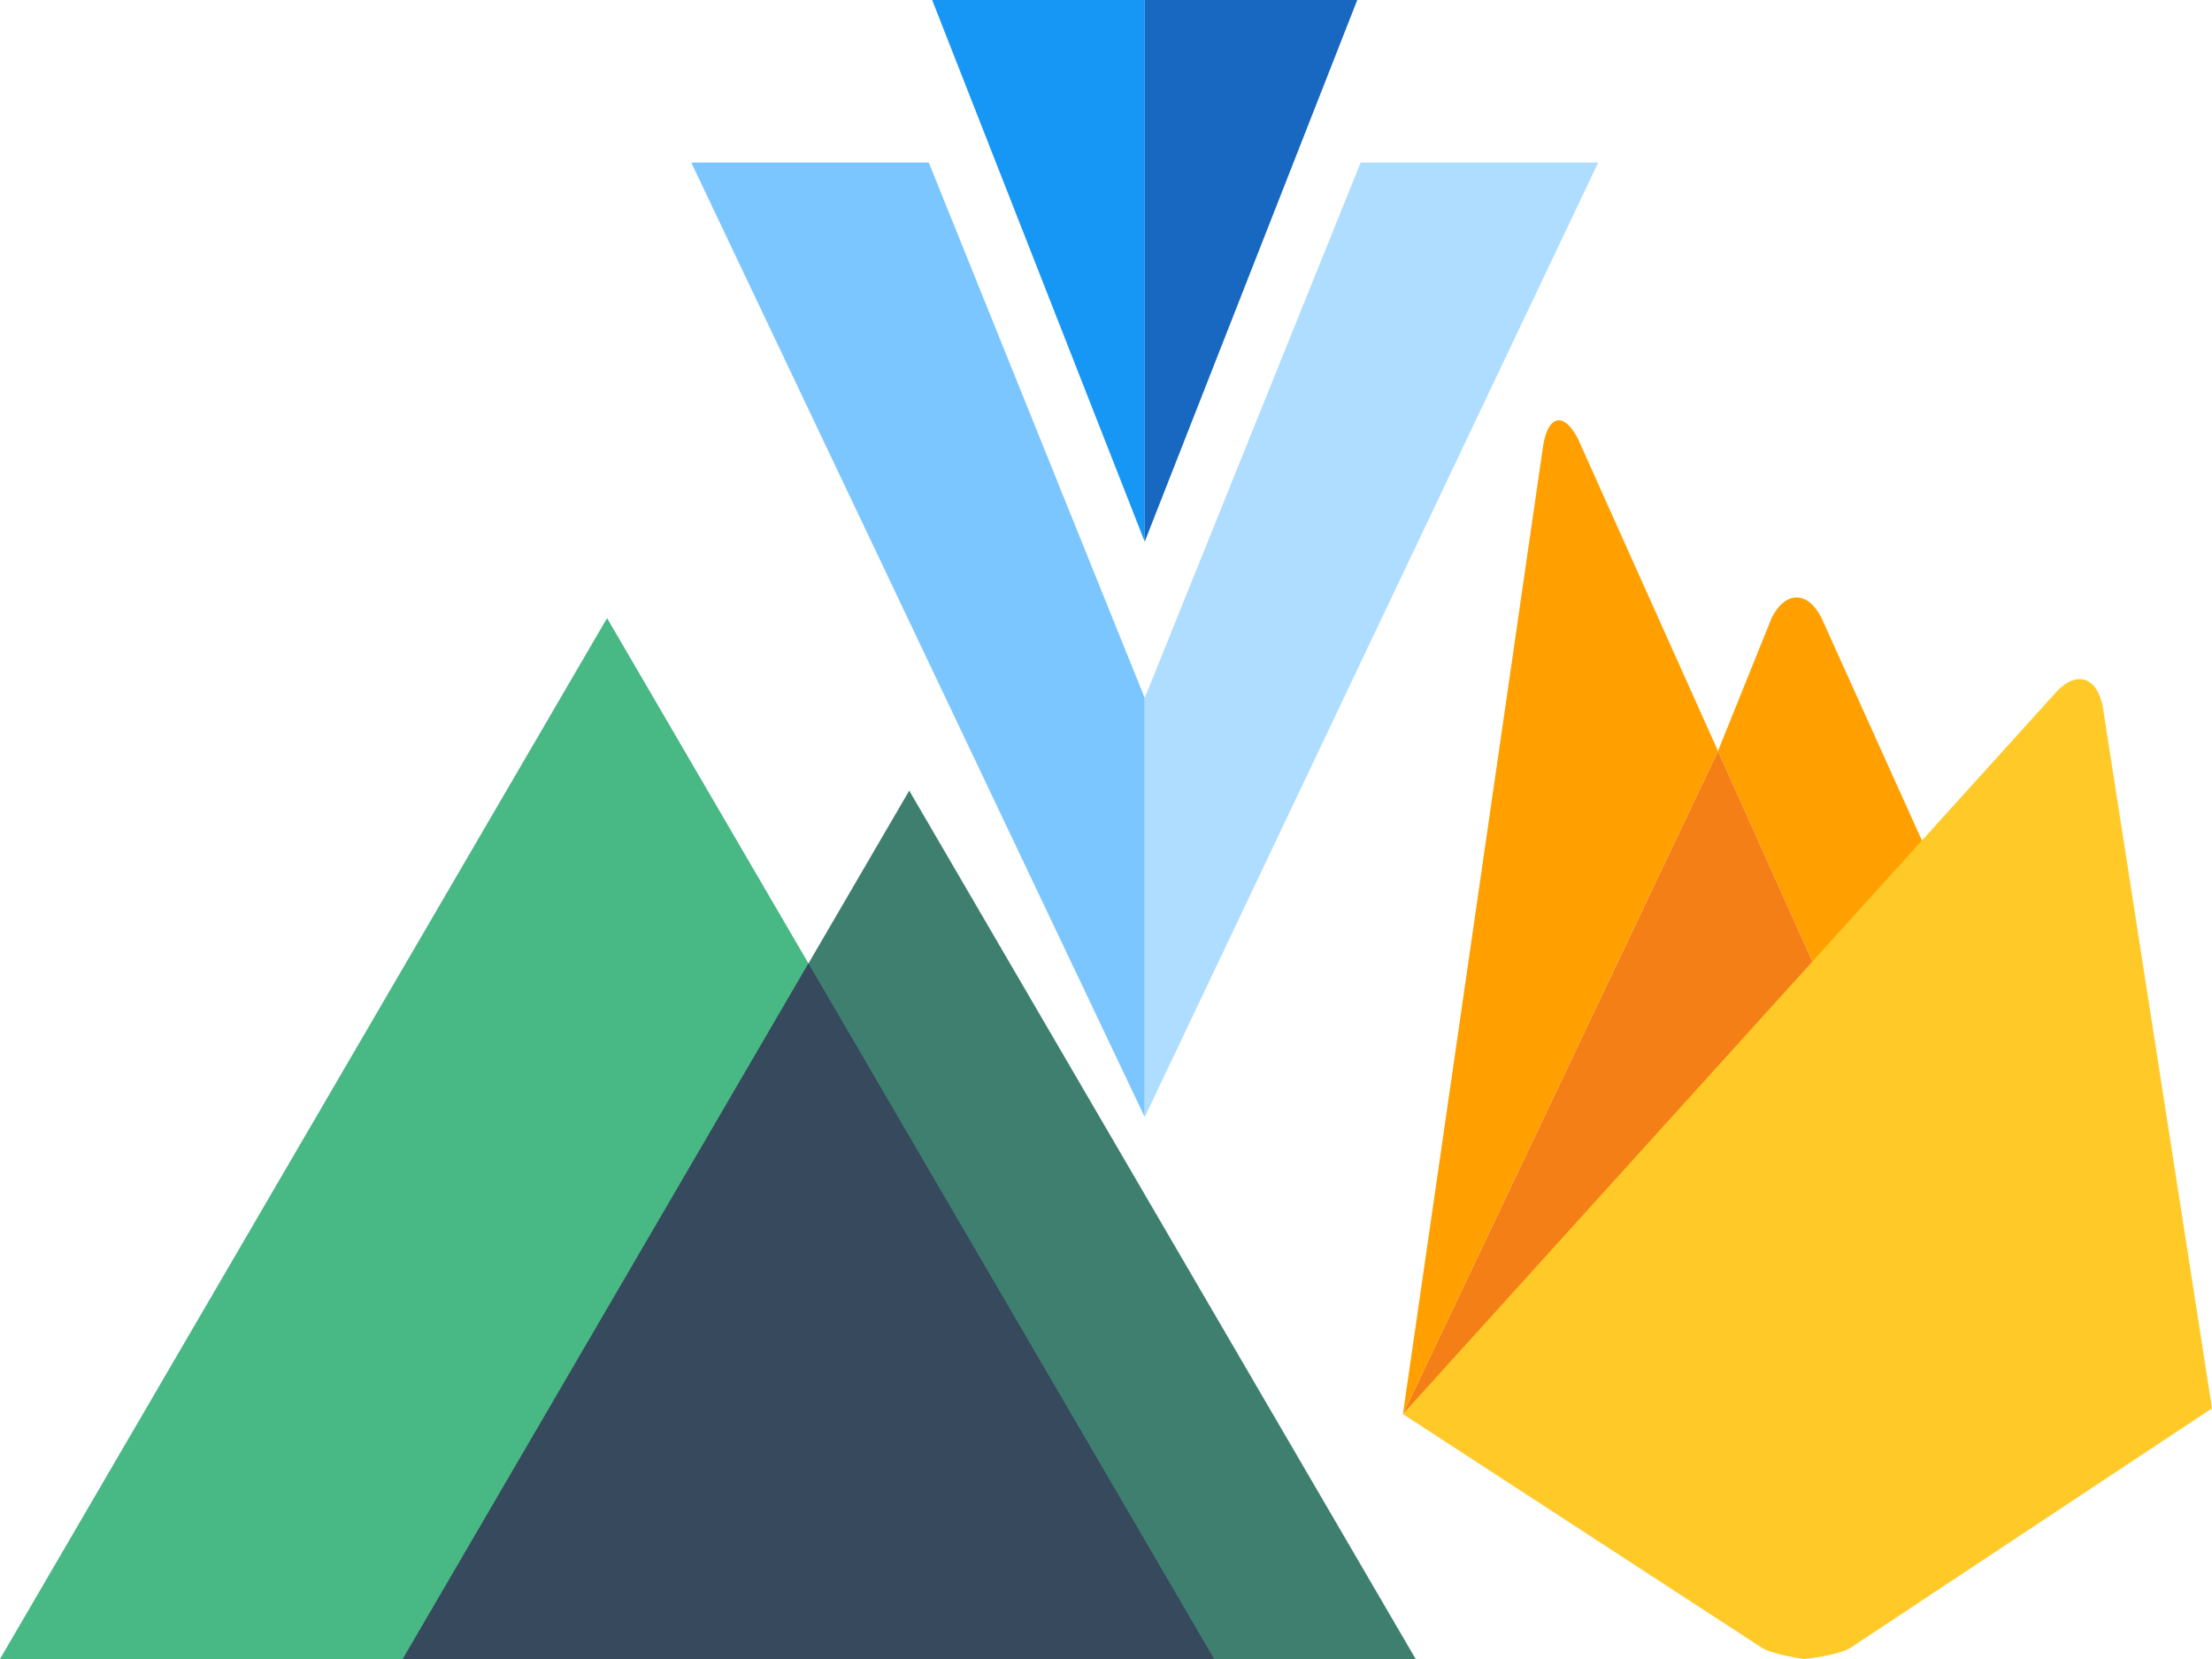 <?xml version="1.0" encoding="UTF-8" standalone="no"?><!-- Generator: Gravit.io --><svg xmlns="http://www.w3.org/2000/svg" xmlns:xlink="http://www.w3.org/1999/xlink" style="isolation:isolate" viewBox="0 0 400 300"><defs><clipPath id="_clipPath_ZE4EdfD84PEf1lbYo2xtUdcZg9XTcDIR"><rect width="400" height="300"/></clipPath></defs><g clip-path="url(#_clipPath_ZE4EdfD84PEf1lbYo2xtUdcZg9XTcDIR)"><g><path d=" M 349.765 156.907 L 329.484 177.77 L 310.663 135.805 L 320.402 111.672 C 322.867 106.834 326.889 106.825 329.354 111.672 L 349.765 156.907 Z " fill="rgb(255,160,0)"/><path d=" M 329.484 177.769 L 253.692 255.713 L 310.663 135.804 L 329.484 177.769 Z " fill="rgb(245,127,23)"/><path d=" M 371.948 125.018 C 375.571 121.168 379.318 122.481 380.272 127.936 L 400 254.669 L 334.603 297.997 C 332.314 299.394 326.254 300 326.254 300 C 326.254 300 320.722 299.269 318.614 297.975 L 253.69 255.709 L 371.948 125.018 Z " fill="rgb(255,202,40)"/><path d=" M 310.663 135.804 L 253.692 255.713 L 279.068 80.464 C 280.003 75.004 282.814 74.478 285.322 79.297 L 310.663 135.804 Z " fill="rgb(255,160,0)"/></g><g><path d=" M 109.777 111.775 L 0 300 L 219.553 300 L 109.777 111.775 Z " fill="rgb(72,184,132)"/><path d=" M 72.837 300 L 256 300 L 164.419 142.972 L 72.837 300 Z " fill="rgb(63,127,112)"/><path d=" M 72.837 300 L 219.553 300 L 146.195 174.218 L 72.837 300 Z " fill="rgb(54,73,93)"/></g><g><path d=" M 207 0 L 168.563 0 L 207 97.951" fill="rgb(22,151,246)"/><path d=" M 207 0 L 245.438 0 L 207 97.951" fill="rgb(24,103,192)"/><path d=" M 207 126.219 L 207 201.998 L 125 29.394 L 167.953 29.394" fill="rgb(123,198,255)"/><path d=" M 207 126.221 L 207 202 L 289 29.396 L 246.047 29.396" fill="rgb(174,221,255)"/></g></g></svg>
